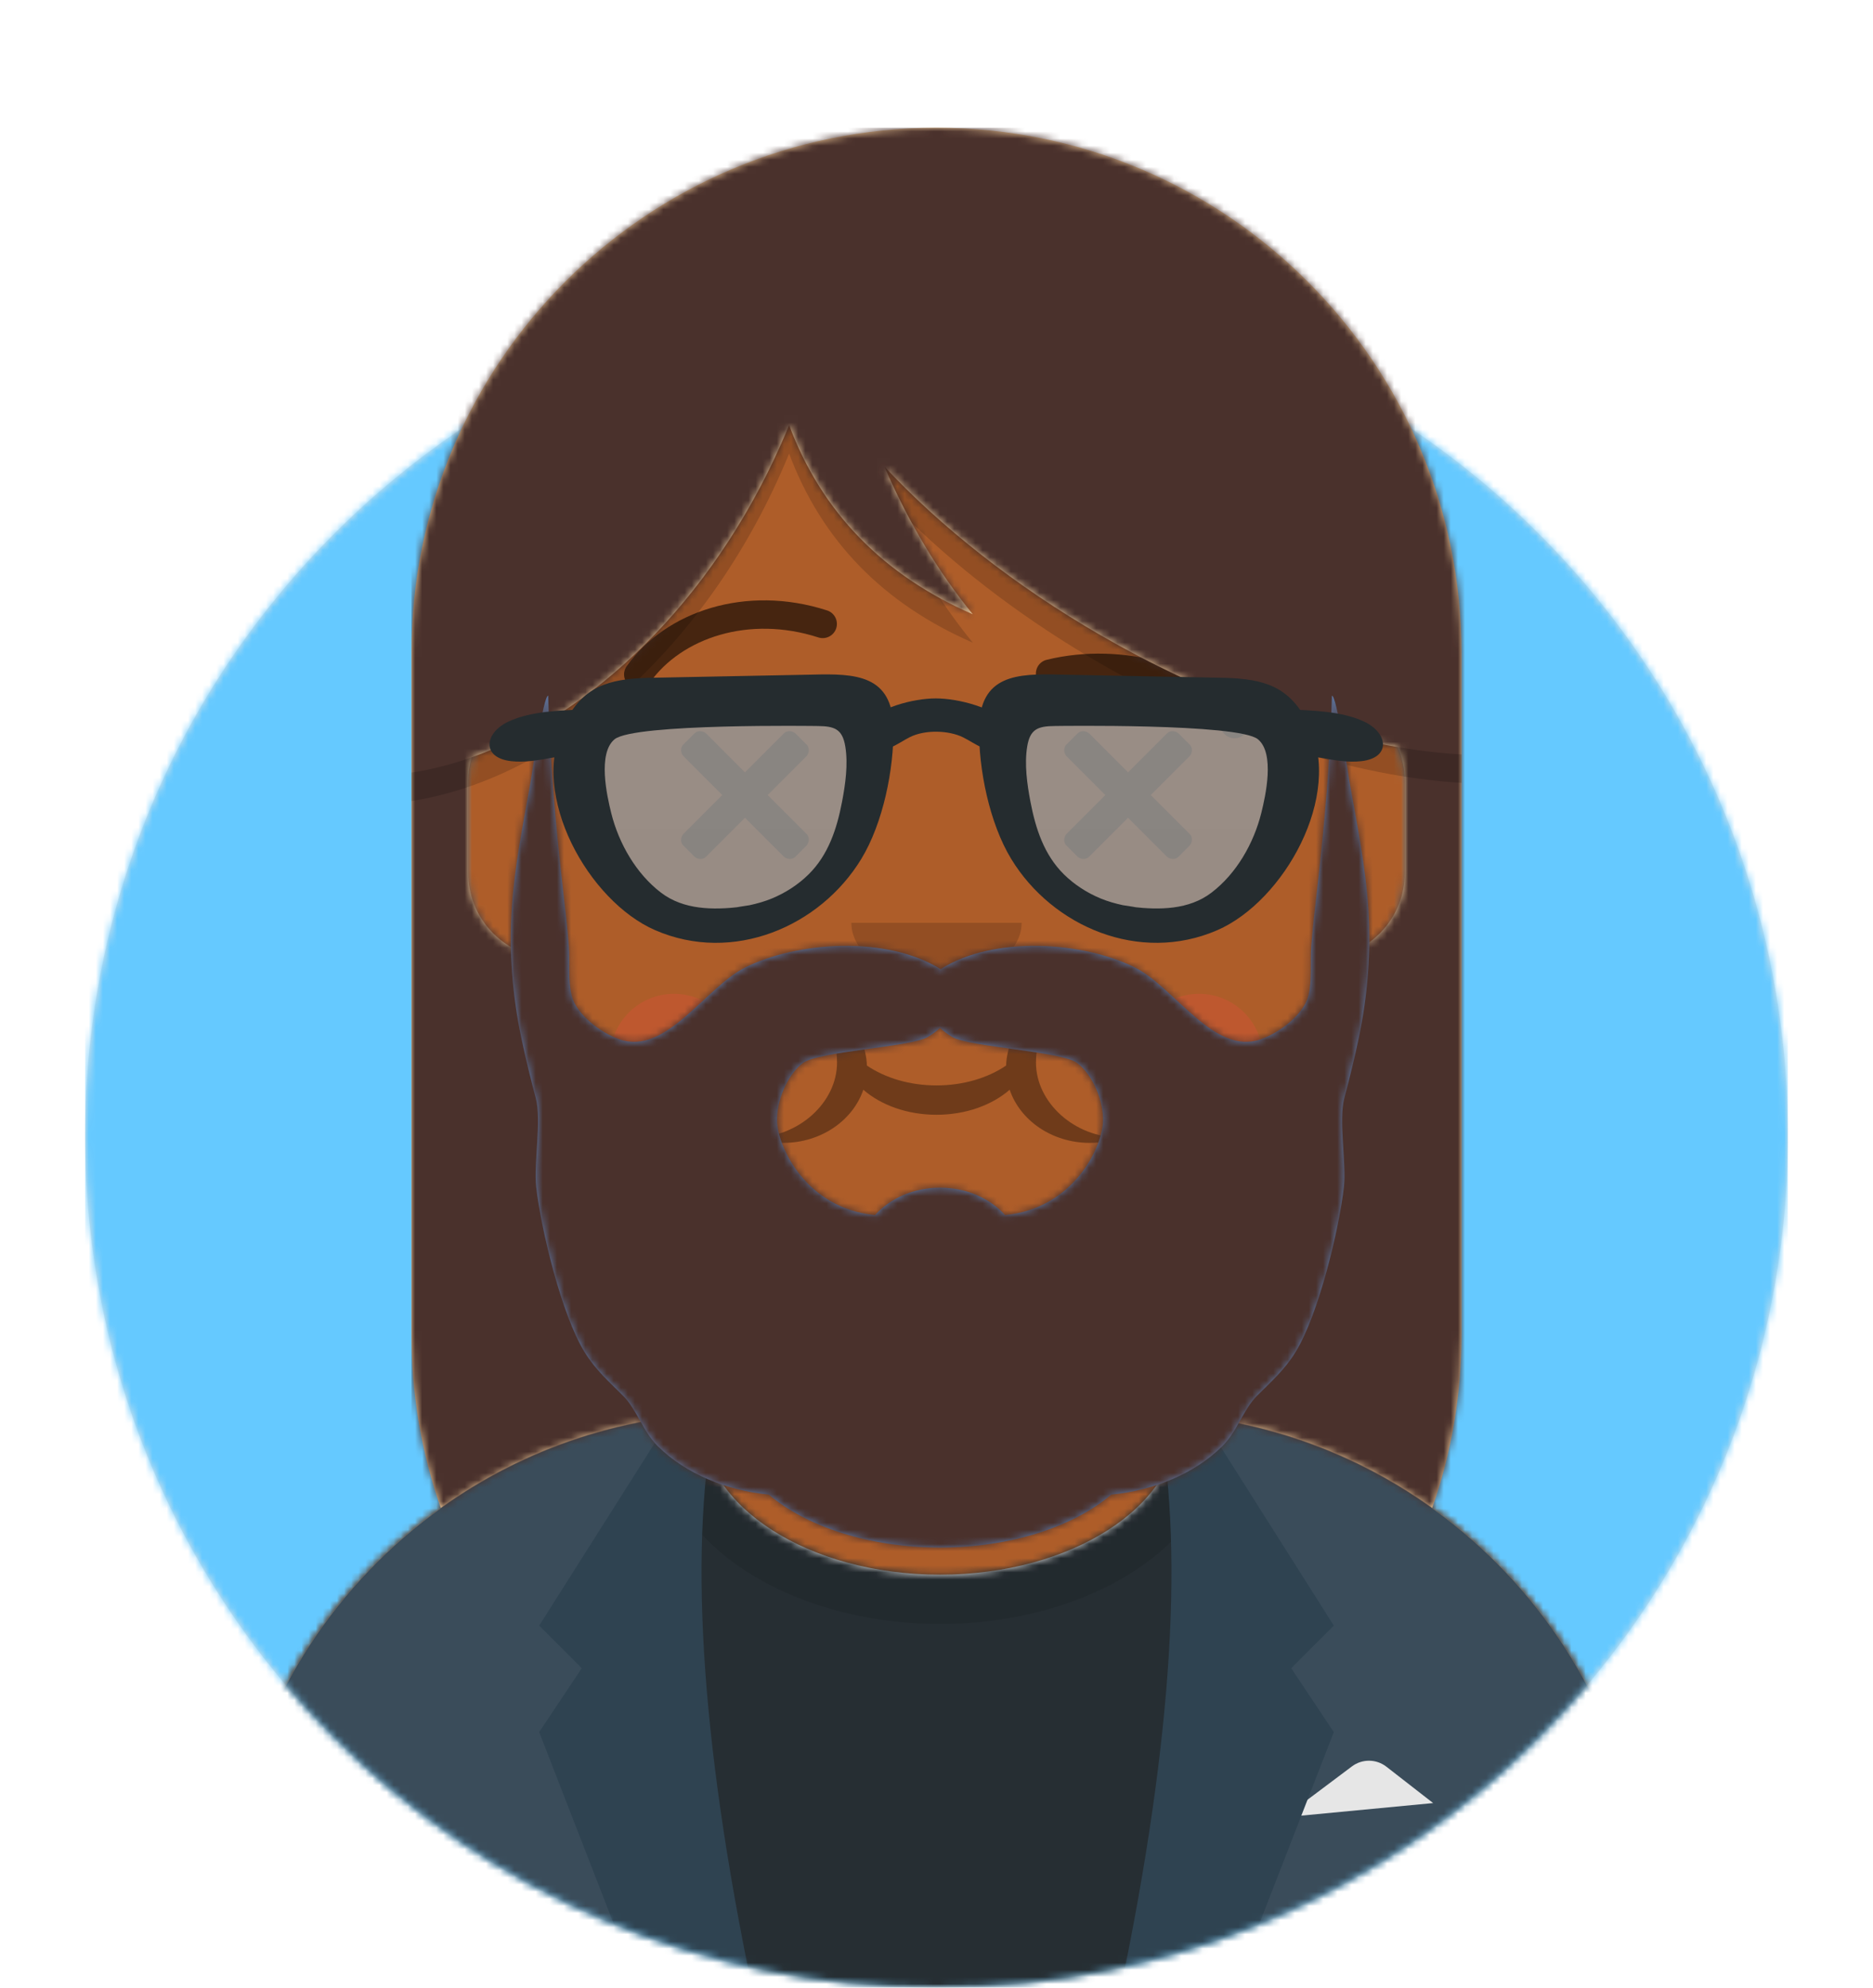 <svg width="264" height="280" viewBox="0 0 264 280" fill="none" xmlns="http://www.w3.org/2000/svg">
<g clip-path="url(#clip0_349_1341)">
<path d="M132 280C198.274 280 252 226.274 252 160C252 93.726 198.274 40 132 40C65.726 40 12 93.726 12 160C12 226.274 65.726 280 132 280Z" fill="#E6E6E6"/>
<mask id="mask0_349_1341" style="mask-type:luminance" maskUnits="userSpaceOnUse" x="12" y="40" width="240" height="240">
<path d="M132 280C198.274 280 252 226.274 252 160C252 93.726 198.274 40 132 40C65.726 40 12 93.726 12 160C12 226.274 65.726 280 132 280Z" fill="white"/>
</mask>
<g mask="url(#mask0_349_1341)">
<path d="M252 40H12V280H252V40Z" fill="#65C9FF"/>
</g>
<mask id="mask1_349_1341" style="mask-type:luminance" maskUnits="userSpaceOnUse" x="0" y="0" width="264" height="280">
<path d="M12 160C12 226.274 65.726 280 132 280C198.274 280 252 226.274 252 160H264V0H0V160H12Z" fill="white"/>
</mask>
<g mask="url(#mask1_349_1341)">
<path d="M156 180.611V199H160C199.765 199 232 231.235 232 271V280H32V271C32 231.235 64.236 199 104 199H108V180.611C90.763 172.422 78.372 155.687 76.305 135.881C70.48 135.058 66 130.052 66 124V110C66 104.054 70.325 99.118 76 98.166V92C76 61.072 101.072 36 132 36C162.928 36 188 61.072 188 92V98.166C193.675 99.118 198 104.054 198 110V124C198 130.052 193.52 135.058 187.695 135.881C185.628 155.687 173.237 172.422 156 180.611Z" fill="#D0C6AC"/>
<mask id="mask2_349_1341" style="mask-type:luminance" maskUnits="userSpaceOnUse" x="32" y="36" width="200" height="244">
<path d="M156 180.611V199H160C199.765 199 232 231.235 232 271V280H32V271C32 231.235 64.236 199 104 199H108V180.611C90.763 172.422 78.372 155.687 76.305 135.881C70.48 135.058 66 130.052 66 124V110C66 104.054 70.325 99.118 76 98.166V92C76 61.072 101.072 36 132 36C162.928 36 188 61.072 188 92V98.166C193.675 99.118 198 104.054 198 110V124C198 130.052 193.52 135.058 187.695 135.881C185.628 155.687 173.237 172.422 156 180.611Z" fill="white"/>
</mask>
<g mask="url(#mask2_349_1341)">
<path d="M296 36H32V316H296V36Z" fill="#AE5D29"/>
</g>
<mask id="mask3_349_1341" style="mask-type:luminance" maskUnits="userSpaceOnUse" x="32" y="36" width="200" height="244">
<path d="M156 180.611V199H160C199.765 199 232 231.235 232 271V280H32V271C32 231.235 64.236 199 104 199H108V180.611C90.763 172.422 78.372 155.687 76.305 135.881C70.48 135.058 66 130.052 66 124V110C66 104.054 70.325 99.118 76 98.166V92C76 61.072 101.072 36 132 36C162.928 36 188 61.072 188 92V98.166C193.675 99.118 198 104.054 198 110V124C198 130.052 193.52 135.058 187.695 135.881C185.628 155.687 173.237 172.422 156 180.611Z" fill="white"/>
</mask>
<g mask="url(#mask3_349_1341)">
<path fill-rule="evenodd" clip-rule="evenodd" d="M188 115V138C188 168.928 162.928 194 132 194C101.072 194 76 168.928 76 138V115V130C76 160.928 101.072 186 132 186C162.928 186 188 160.928 188 130V115Z" fill="black" fill-opacity="0.1"/>
</g>
<path fill-rule="evenodd" clip-rule="evenodd" d="M165.96 199.295C202.936 202.325 232 233.294 232 271.052V280H32V271.052C32 232.953 61.592 201.765 99.045 199.219C99.015 199.593 99 199.969 99 200.348C99 212.211 113.998 221.828 132.5 221.828C151.002 221.828 166 212.211 166 200.348C166 199.995 165.987 199.644 165.96 199.295Z" fill="#E6E6E6"/>
<mask id="mask4_349_1341" style="mask-type:luminance" maskUnits="userSpaceOnUse" x="32" y="199" width="200" height="81">
<path fill-rule="evenodd" clip-rule="evenodd" d="M165.96 199.295C202.936 202.325 232 233.294 232 271.052V280H32V271.052C32 232.953 61.592 201.765 99.045 199.219C99.015 199.593 99 199.969 99 200.348C99 212.211 113.998 221.828 132.5 221.828C151.002 221.828 166 212.211 166 200.348C166 199.995 165.987 199.644 165.96 199.295Z" fill="white"/>
</mask>
<g mask="url(#mask4_349_1341)">
<path d="M264 170H0V280H264V170Z" fill="#262E33"/>
</g>
<mask id="mask5_349_1341" style="mask-type:luminance" maskUnits="userSpaceOnUse" x="32" y="199" width="200" height="81">
<path fill-rule="evenodd" clip-rule="evenodd" d="M165.96 199.295C202.936 202.325 232 233.294 232 271.052V280H32V271.052C32 232.953 61.592 201.765 99.045 199.219C99.015 199.593 99 199.969 99 200.348C99 212.211 113.998 221.828 132.5 221.828C151.002 221.828 166 212.211 166 200.348C166 199.995 165.987 199.644 165.96 199.295Z" fill="white"/>
</mask>
<g mask="url(#mask5_349_1341)">
<g opacity="0.6">
<path d="M132.5 228.761C154.39 228.761 172.135 216.712 172.135 201.848C172.135 186.983 154.39 174.934 132.5 174.934C110.61 174.934 92.865 186.983 92.865 201.848C92.865 216.712 110.61 228.761 132.5 228.761Z" fill="black" fill-opacity="0.16"/>
</g>
</g>
<path fill-rule="evenodd" clip-rule="evenodd" d="M100.785 199.122C62.512 200.804 32 232.365 32 271.052L32 280H101.362C97.961 267.92 96 253.709 96 238.5C96 224.173 97.74 210.731 100.785 199.122ZM163.638 280H232V271.052C232 232.707 202.025 201.363 164.229 199.174C167.265 210.771 169 224.194 169 238.5C169 253.709 167.039 267.92 163.638 280Z" fill="#3A4C5A"/>
<path fill-rule="evenodd" clip-rule="evenodd" d="M181 256L190.556 248.833C191.999 247.751 193.988 247.768 195.412 248.876L202 254L181 256Z" fill="#E6E6E6"/>
<path fill-rule="evenodd" clip-rule="evenodd" d="M101 198C97 217.333 98.667 244.667 106 280H90L76 244L82 235L76 229L95 199C97.028 198.369 99.028 198.036 101 198Z" fill="#2F4351"/>
<path fill-rule="evenodd" clip-rule="evenodd" d="M163 198C167 217.333 165.333 244.667 158 280H174L188 244L182 235L188 229L169 199C166.972 198.369 164.972 198.036 163 198Z" fill="#2F4351"/>
<g opacity="0.6">
<path fill-rule="evenodd" clip-rule="evenodd" d="M122.191 150.106C122.018 144.996 117.792 140.797 112.294 140C115.66 141.959 117.98 145.495 117.98 149.677C117.98 155.345 112.507 160.245 106.177 160.245C106.118 160.245 106.059 160.245 106 160.244C107.358 160.732 108.84 161 110.392 161C115.714 161 120.213 157.847 121.686 153.514C124.161 155.67 127.863 157.039 132 157.039C136.137 157.039 139.839 155.67 142.314 153.514C143.787 157.847 148.286 161 153.608 161C155.16 161 156.642 160.732 158 160.244C157.941 160.245 157.882 160.245 157.823 160.245C151.493 160.245 146.02 155.345 146.02 149.677C146.02 145.495 148.34 141.959 151.706 140C146.208 140.797 141.982 144.996 141.809 150.106C139.245 151.842 135.795 152.906 132 152.906C128.205 152.906 124.755 151.842 122.191 150.106Z" fill="black" fill-opacity="0.6"/>
</g>
<path d="M95 158C99.971 158 104 153.971 104 149C104 144.029 99.971 140 95 140C90.029 140 86 144.029 86 149C86 153.971 90.029 158 95 158Z" fill="#FF4646" fill-opacity="0.2"/>
<path d="M169 158C173.971 158 178 153.971 178 149C178 144.029 173.971 140 169 140C164.029 140 160 144.029 160 149C160 153.971 164.029 158 169 158Z" fill="#FF4646" fill-opacity="0.2"/>
<path fill-rule="evenodd" clip-rule="evenodd" d="M120 130C120 134.418 125.373 138 132 138C138.627 138 144 134.418 144 130" fill="black" fill-opacity="0.16"/>
<path d="M105 115.2L110.5 120.7C111 121.1 111.7 121.1 112.1 120.7L113.7 119.1C114.1 118.6 114.1 117.9 113.7 117.5L108.2 112L113.7 106.5C114.1 106 114.1 105.3 113.7 104.9L112.1 103.3C111.6 102.9 110.9 102.9 110.5 103.3L105 108.8L99.5 103.3C99 102.9 98.3 102.9 97.9 103.3L96.3 104.9C95.9 105.3 95.9 106 96.3 106.5L101.8 112L96.3 117.5C95.9 118 95.9 118.7 96.3 119.1L97.9 120.7C98.4 121.1 99.1 121.1 99.5 120.7L105 115.2Z" fill="black" fill-opacity="0.6"/>
<path d="M159 115.2L164.5 120.7C165 121.1 165.7 121.1 166.1 120.7L167.7 119.1C168.1 118.6 168.1 117.9 167.7 117.5L162.2 112L167.7 106.5C168.1 106 168.1 105.3 167.7 104.9L166.1 103.3C165.6 102.9 164.9 102.9 164.5 103.3L159 108.8L153.5 103.3C153 102.9 152.3 102.9 151.9 103.3L150.3 104.9C149.9 105.3 149.9 106 150.3 106.5L155.8 112L150.3 117.5C149.9 118 149.9 118.7 150.3 119.1L151.9 120.7C152.4 121.1 153.1 121.1 153.5 120.7L159 115.2Z" fill="black" fill-opacity="0.6"/>
<path d="M91.591 96.162C96.087 89.836 105.603 86.653 115.347 89.796C116.399 90.135 117.526 89.557 117.865 88.506C118.204 87.455 117.626 86.328 116.575 85.989C105.166 82.31 93.836 86.099 88.331 93.845C87.691 94.745 87.902 95.994 88.802 96.634C89.703 97.273 90.951 97.062 91.591 96.162Z" fill="black" fill-opacity="0.6"/>
<path d="M172.377 103.158C168.462 97.649 157.73 94.56 148.485 96.831C147.412 97.094 146.329 96.438 146.065 95.365C145.802 94.292 146.458 93.209 147.531 92.946C158.267 90.309 170.696 93.886 175.638 100.841C176.278 101.741 176.067 102.99 175.166 103.63C174.266 104.269 173.017 104.058 172.377 103.158Z" fill="black" fill-opacity="0.6"/>
<mask id="mask6_349_1341" style="mask-type:luminance" maskUnits="userSpaceOnUse" x="0" y="0" width="264" height="280">
<path d="M264 0H0V280H264V0Z" fill="white"/>
</mask>
<g mask="url(#mask6_349_1341)">
<path fill-rule="evenodd" clip-rule="evenodd" d="M66.461 106.694C66.161 107.744 66 108.853 66 110V123C66 129.019 70.431 134.002 76.209 134.867C77.952 155.115 90.469 172.283 108 180.611V199H104C88.381 199 73.924 203.973 62.125 212.423C59.453 204.777 58 196.558 58 188L58 92C58 51.131 91.131 18 132 18C172.869 18 206 51.131 206 92V188C206 196.558 204.547 204.777 201.875 212.423C190.076 203.973 175.619 199 160 199H156V180.611C173.531 172.283 186.048 155.115 187.791 134.867C193.569 134.002 198 129.019 198 123V110C198 108.311 197.651 106.703 197.021 105.245C184.065 103.057 169.479 97.769 155.149 89.495C143.017 82.491 132.646 74.258 124.67 65.752C128.096 73.66 132.246 80.588 137.118 86.535C124.443 81.012 115.813 72.132 111.227 59.896C110.849 60.818 110.456 61.739 110.046 62.658C100.207 84.758 83.591 100.682 66.461 106.694Z" fill="#ECC797"/>
<mask id="mask7_349_1341" style="mask-type:luminance" maskUnits="userSpaceOnUse" x="58" y="18" width="148" height="195">
<path fill-rule="evenodd" clip-rule="evenodd" d="M66.461 106.694C66.161 107.744 66 108.853 66 110V123C66 129.019 70.431 134.002 76.209 134.867C77.952 155.115 90.469 172.283 108 180.611V199H104C88.381 199 73.924 203.973 62.125 212.423C59.453 204.777 58 196.558 58 188L58 92C58 51.131 91.131 18 132 18C172.869 18 206 51.131 206 92V188C206 196.558 204.547 204.777 201.875 212.423C190.076 203.973 175.619 199 160 199H156V180.611C173.531 172.283 186.048 155.115 187.791 134.867C193.569 134.002 198 129.019 198 123V110C198 108.311 197.651 106.703 197.021 105.245C184.065 103.057 169.479 97.769 155.149 89.495C143.017 82.491 132.646 74.258 124.67 65.752C128.096 73.66 132.246 80.588 137.118 86.535C124.443 81.012 115.813 72.132 111.227 59.896C110.849 60.818 110.456 61.739 110.046 62.658C100.207 84.758 83.591 100.682 66.461 106.694Z" fill="white"/>
</mask>
<g mask="url(#mask7_349_1341)">
<path d="M322 18H58V298H322V18Z" fill="#4A312C"/>
</g>
<path fill-rule="evenodd" clip-rule="evenodd" d="M58 102.419V108.838C77.945 105.751 98.59 88.39 110.046 62.658C110.456 61.739 110.849 60.818 111.227 59.896C115.232 70.582 122.321 78.708 132.496 84.274C133.957 86.47 135.497 88.557 137.118 90.535C124.443 85.012 115.813 76.132 111.227 63.896C110.849 64.818 110.456 65.739 110.046 66.658C98.59 92.39 77.945 109.751 58 112.838V102.419ZM206 101.14V110.281C191.047 109.413 172.901 103.745 155.149 93.495C144.876 87.564 135.866 80.752 128.503 73.64C127.138 71.129 125.86 68.5 124.67 65.752C132.646 74.258 143.017 82.491 155.149 89.495C172.901 99.745 191.047 105.413 206 106.281V101.14Z" fill="black" fill-opacity="0.16"/>
<path fill-rule="evenodd" clip-rule="evenodd" d="M113.18 149.737C115.363 148.105 128.407 147.479 130.758 146.089C131.492 145.655 132.061 145.216 132.5 144.78C132.939 145.216 133.509 145.655 134.242 146.089C136.593 147.479 149.637 148.105 151.82 149.737C154.03 151.391 155.644 155.185 155.467 158.151C155.255 161.71 151.361 170.203 141.672 171.181C139.558 168.828 136.237 167.31 132.5 167.31C128.763 167.31 125.442 168.828 123.328 171.181C113.639 170.203 109.745 161.71 109.533 158.151C109.357 155.185 110.97 151.391 113.18 149.737ZM151.142 166.906C151.143 166.906 151.145 166.905 151.146 166.905C151.144 166.905 151.143 166.906 151.142 166.906ZM113.845 166.901C113.849 166.903 113.857 166.906 113.862 166.908C113.857 166.906 113.851 166.903 113.845 166.901ZM192.863 127.985C192.474 122.03 191.278 116.152 190.234 110.286C189.953 108.707 188.424 98 187.735 98C187.502 107.109 186.702 116.08 185.67 125.139C185.361 127.848 185.038 130.556 184.825 133.274C184.654 135.47 184.96 138.122 184.428 140.246C183.749 142.952 180.348 145.478 177.703 146.411C171.103 148.737 165.598 139.108 159.961 136.291C152.643 132.635 140.064 131.764 132.582 136.53C124.936 131.764 112.357 132.635 105.039 136.291C99.402 139.108 93.897 148.737 87.297 146.411C84.652 145.478 81.25 142.952 80.572 140.246C80.04 138.122 80.346 135.47 80.175 133.274C79.962 130.556 79.639 127.848 79.33 125.139C78.298 116.08 77.498 107.109 77.265 98C76.576 98 75.047 108.707 74.766 110.286C73.722 116.152 72.526 122.03 72.138 127.985C71.739 134.105 72.215 140.167 73.47 146.163C74.069 149.028 74.769 151.876 75.519 154.704C76.353 157.847 75.199 163.966 75.572 167.192C76.279 173.296 79.154 185.2 82.383 190.451C83.944 192.989 85.773 194.574 87.817 196.619C89.783 198.588 90.604 201.64 92.726 203.737C96.682 207.645 102.446 209.971 108.366 210.543C113.677 215.05 122.506 218 132.5 218C142.495 218 151.323 215.05 156.635 210.543C162.554 209.971 168.318 207.645 172.274 203.737C174.396 201.64 175.217 198.588 177.184 196.619C179.226 194.574 181.056 192.989 182.617 190.451C185.846 185.2 188.721 173.296 189.428 167.192C189.801 163.966 188.647 157.847 189.481 154.704C190.232 151.876 190.931 149.028 191.531 146.163C192.785 140.167 193.261 134.105 192.863 127.985Z" fill="#5E7AA9"/>
<mask id="mask8_349_1341" style="mask-type:luminance" maskUnits="userSpaceOnUse" x="72" y="98" width="121" height="120">
<path fill-rule="evenodd" clip-rule="evenodd" d="M113.18 149.737C115.363 148.105 128.407 147.479 130.758 146.089C131.492 145.655 132.061 145.216 132.5 144.78C132.939 145.216 133.509 145.655 134.242 146.089C136.593 147.479 149.637 148.105 151.82 149.737C154.03 151.391 155.644 155.185 155.467 158.151C155.255 161.71 151.361 170.203 141.672 171.181C139.558 168.828 136.237 167.31 132.5 167.31C128.763 167.31 125.442 168.828 123.328 171.181C113.639 170.203 109.745 161.71 109.533 158.151C109.357 155.185 110.97 151.391 113.18 149.737ZM151.142 166.906C151.143 166.906 151.145 166.905 151.146 166.905C151.144 166.905 151.143 166.906 151.142 166.906ZM113.845 166.901C113.849 166.903 113.857 166.906 113.862 166.908C113.857 166.906 113.851 166.903 113.845 166.901ZM192.863 127.985C192.474 122.03 191.278 116.152 190.234 110.286C189.953 108.707 188.424 98 187.735 98C187.502 107.109 186.702 116.08 185.67 125.139C185.361 127.848 185.038 130.556 184.825 133.274C184.654 135.47 184.96 138.122 184.428 140.246C183.749 142.952 180.348 145.478 177.703 146.411C171.103 148.737 165.598 139.108 159.961 136.291C152.643 132.635 140.064 131.764 132.582 136.53C124.936 131.764 112.357 132.635 105.039 136.291C99.402 139.108 93.897 148.737 87.297 146.411C84.652 145.478 81.25 142.952 80.572 140.246C80.04 138.122 80.346 135.47 80.175 133.274C79.962 130.556 79.639 127.848 79.33 125.139C78.298 116.08 77.498 107.109 77.265 98C76.576 98 75.047 108.707 74.766 110.286C73.722 116.152 72.526 122.03 72.138 127.985C71.739 134.105 72.215 140.167 73.47 146.163C74.069 149.028 74.769 151.876 75.519 154.704C76.353 157.847 75.199 163.966 75.572 167.192C76.279 173.296 79.154 185.2 82.383 190.451C83.944 192.989 85.773 194.574 87.817 196.619C89.783 198.588 90.604 201.64 92.726 203.737C96.682 207.645 102.446 209.971 108.366 210.543C113.677 215.05 122.506 218 132.5 218C142.495 218 151.323 215.05 156.635 210.543C162.554 209.971 168.318 207.645 172.274 203.737C174.396 201.64 175.217 198.588 177.184 196.619C179.226 194.574 181.056 192.989 182.617 190.451C185.846 185.2 188.721 173.296 189.428 167.192C189.801 163.966 188.647 157.847 189.481 154.704C190.232 151.876 190.931 149.028 191.531 146.163C192.785 140.167 193.261 134.105 192.863 127.985Z" fill="white"/>
</mask>
<g mask="url(#mask8_349_1341)">
<path d="M280 72H16V316H280V72Z" fill="#4A312C"/>
</g>
<g filter="url(#filter0_d_349_1341)">
<path fill-rule="evenodd" clip-rule="evenodd" d="M116.011 99.277C118.521 99.301 119.708 99.726 120.136 102.392C120.57 105.092 120.148 108.127 119.648 110.787C118.886 114.848 117.617 118.826 114.665 121.794C113.109 123.358 111.212 124.603 109.194 125.454C108.123 125.906 106.991 126.232 105.86 126.48C105.529 126.552 102.706 126.948 104.438 126.747C100.397 127.216 96.013 127.197 92.638 124.579C88.898 121.678 86.337 117.086 85.211 112.513C84.552 109.837 83.167 103.437 85.697 101.297C88.595 98.845 116.011 99.277 116.011 99.277Z" fill="black" fill-opacity="0.7"/>
<path style="mix-blend-mode:screen" fill-rule="evenodd" clip-rule="evenodd" d="M116.011 99.277C118.521 99.301 119.708 99.726 120.136 102.392C120.57 105.092 120.148 108.127 119.648 110.787C118.886 114.848 117.617 118.826 114.665 121.794C113.109 123.358 111.212 124.603 109.194 125.454C108.123 125.906 106.991 126.232 105.86 126.48C105.529 126.552 102.706 126.948 104.438 126.747C100.397 127.216 96.013 127.197 92.638 124.579C88.898 121.678 86.337 117.086 85.211 112.513C84.552 109.837 83.167 103.437 85.697 101.297C88.595 98.845 116.011 99.277 116.011 99.277Z" fill="url(#paint0_linear_349_1341)"/>
<path fill-rule="evenodd" clip-rule="evenodd" d="M147.919 99.275C145.408 99.299 144.221 99.724 143.794 102.389C143.36 105.089 143.782 108.125 144.281 110.784C145.044 114.845 146.313 118.824 149.265 121.792C150.821 123.355 152.718 124.601 154.735 125.452C155.807 125.903 156.938 126.23 158.07 126.477C158.4 126.549 161.223 126.946 159.492 126.744C163.533 127.214 167.917 127.195 171.291 124.577C175.032 121.675 177.593 117.084 178.719 112.511C179.378 109.834 180.762 103.434 178.233 101.294C175.335 98.843 147.919 99.275 147.919 99.275Z" fill="black" fill-opacity="0.7"/>
<path style="mix-blend-mode:screen" fill-rule="evenodd" clip-rule="evenodd" d="M147.919 99.275C145.408 99.299 144.221 99.724 143.794 102.389C143.36 105.089 143.782 108.125 144.281 110.784C145.044 114.845 146.313 118.824 149.265 121.792C150.821 123.355 152.718 124.601 154.735 125.452C155.807 125.903 156.938 126.23 158.07 126.477C158.4 126.549 161.223 126.946 159.492 126.744C163.533 127.214 167.917 127.195 171.291 124.577C175.032 121.675 177.593 117.084 178.719 112.511C179.378 109.834 180.762 103.434 178.233 101.294C175.335 98.843 147.919 99.275 147.919 99.275Z" fill="url(#paint1_linear_349_1341)"/>
<path fill-rule="evenodd" clip-rule="evenodd" d="M115.249 100.275C117.621 100.297 118.742 100.692 119.146 103.165C119.555 105.67 119.157 108.487 118.685 110.955C117.965 114.723 116.767 118.414 113.978 121.168C112.509 122.619 110.717 123.775 108.811 124.564C107.799 124.983 106.73 125.286 105.661 125.516C105.349 125.583 102.682 125.95 104.318 125.763C100.501 126.199 96.36 126.182 93.172 123.752C89.64 121.06 87.22 116.8 86.157 112.556C85.534 110.073 84.226 104.134 86.616 102.149C89.353 99.874 115.249 100.275 115.249 100.275ZM91.218 93.49C85.778 93.678 82.147 94.634 79.463 100.069C74.546 110.03 82.963 124.969 92.352 129.039C103.329 133.799 115.592 128.532 121.396 119.006C124.469 113.962 126.023 106.323 125.923 100.504C125.795 93.076 120.607 92.871 114.509 93.034L91.218 93.49Z" fill="#252C2F"/>
<path fill-rule="evenodd" clip-rule="evenodd" d="M148.681 100.273C146.309 100.295 145.188 100.689 144.784 103.163C144.374 105.668 144.772 108.485 145.244 110.952C145.965 114.72 147.163 118.412 149.952 121.166C151.421 122.616 153.213 123.772 155.119 124.562C156.131 124.981 157.2 125.284 158.268 125.513C158.581 125.58 161.247 125.948 159.612 125.761C163.429 126.197 167.57 126.179 170.757 123.75C174.29 121.058 176.709 116.798 177.773 112.554C178.396 110.071 179.703 104.132 177.314 102.147C174.577 99.872 148.681 100.273 148.681 100.273ZM172.712 93.488C178.152 93.675 181.783 94.632 184.466 100.067C189.384 110.028 180.967 124.966 171.577 129.037C160.6 133.797 148.338 128.529 142.534 119.004C139.461 113.96 137.907 106.321 138.007 100.501C138.135 93.074 143.323 92.868 149.421 93.032L172.712 93.488Z" fill="#252C2F"/>
<path fill-rule="evenodd" clip-rule="evenodd" d="M82.197 97.927C78.785 98.118 74.886 98.164 71.69 99.639C68.305 101.201 67.782 104.739 72.049 105.226C73.971 105.446 75.895 105.083 77.787 104.745C79.337 104.468 81.442 104.558 82.906 103.966C85.635 102.862 85.46 97.74 82.197 97.927Z" fill="#252C2F"/>
<path fill-rule="evenodd" clip-rule="evenodd" d="M181.735 97.927C185.147 98.118 189.046 98.164 192.242 99.639C195.626 101.201 196.15 104.739 191.883 105.226C189.961 105.446 188.037 105.083 186.145 104.745C184.595 104.468 182.49 104.558 181.025 103.966C178.296 102.862 178.472 97.74 181.735 97.927Z" fill="#252C2F"/>
<path fill-rule="evenodd" clip-rule="evenodd" d="M142.11 100.013C140.163 97.713 135.091 96.385 131.892 96.385C128.692 96.385 123.768 97.713 121.822 100.013C120.841 101.172 120.808 102.724 122.509 103.451C124.626 104.357 126.518 102.714 128.213 101.855C130.381 100.757 133.712 100.877 135.719 101.855C137.427 102.688 139.305 104.357 141.424 103.451C143.124 102.724 143.091 101.172 142.11 100.013Z" fill="#252C2F"/>
</g>
</g>
</g>
</g>
<defs>
<filter id="filter0_d_349_1341" x="69" y="93" width="125.932" height="39.82" filterUnits="userSpaceOnUse" color-interpolation-filters="sRGB">
<feFlood flood-opacity="0" result="BackgroundImageFix"/>
<feColorMatrix in="SourceAlpha" type="matrix" values="0 0 0 0 0 0 0 0 0 0 0 0 0 0 0 0 0 0 127 0" result="hardAlpha"/>
<feOffset dy="2"/>
<feColorMatrix type="matrix" values="0 0 0 0 0 0 0 0 0 0 0 0 0 0 0 0 0 0 0.1 0"/>
<feBlend mode="normal" in2="BackgroundImageFix" result="effect1_dropShadow_349_1341"/>
<feBlend mode="normal" in="SourceGraphic" in2="effect1_dropShadow_349_1341" result="shape"/>
</filter>
<linearGradient id="paint0_linear_349_1341" x1="1888.27" y1="99.248" x2="1888.27" y2="2054.55" gradientUnits="userSpaceOnUse">
<stop stop-color="white" stop-opacity="0.5"/>
<stop offset="1" stop-opacity="0.5"/>
</linearGradient>
<linearGradient id="paint1_linear_349_1341" x1="1947.64" y1="99.245" x2="1947.64" y2="2872.5" gradientUnits="userSpaceOnUse">
<stop stop-color="white" stop-opacity="0.5"/>
<stop offset="0.705" stop-opacity="0.5"/>
</linearGradient>
<clipPath id="clip0_349_1341">
<rect width="264" height="280" fill="white"/>
</clipPath>
</defs>
</svg>
